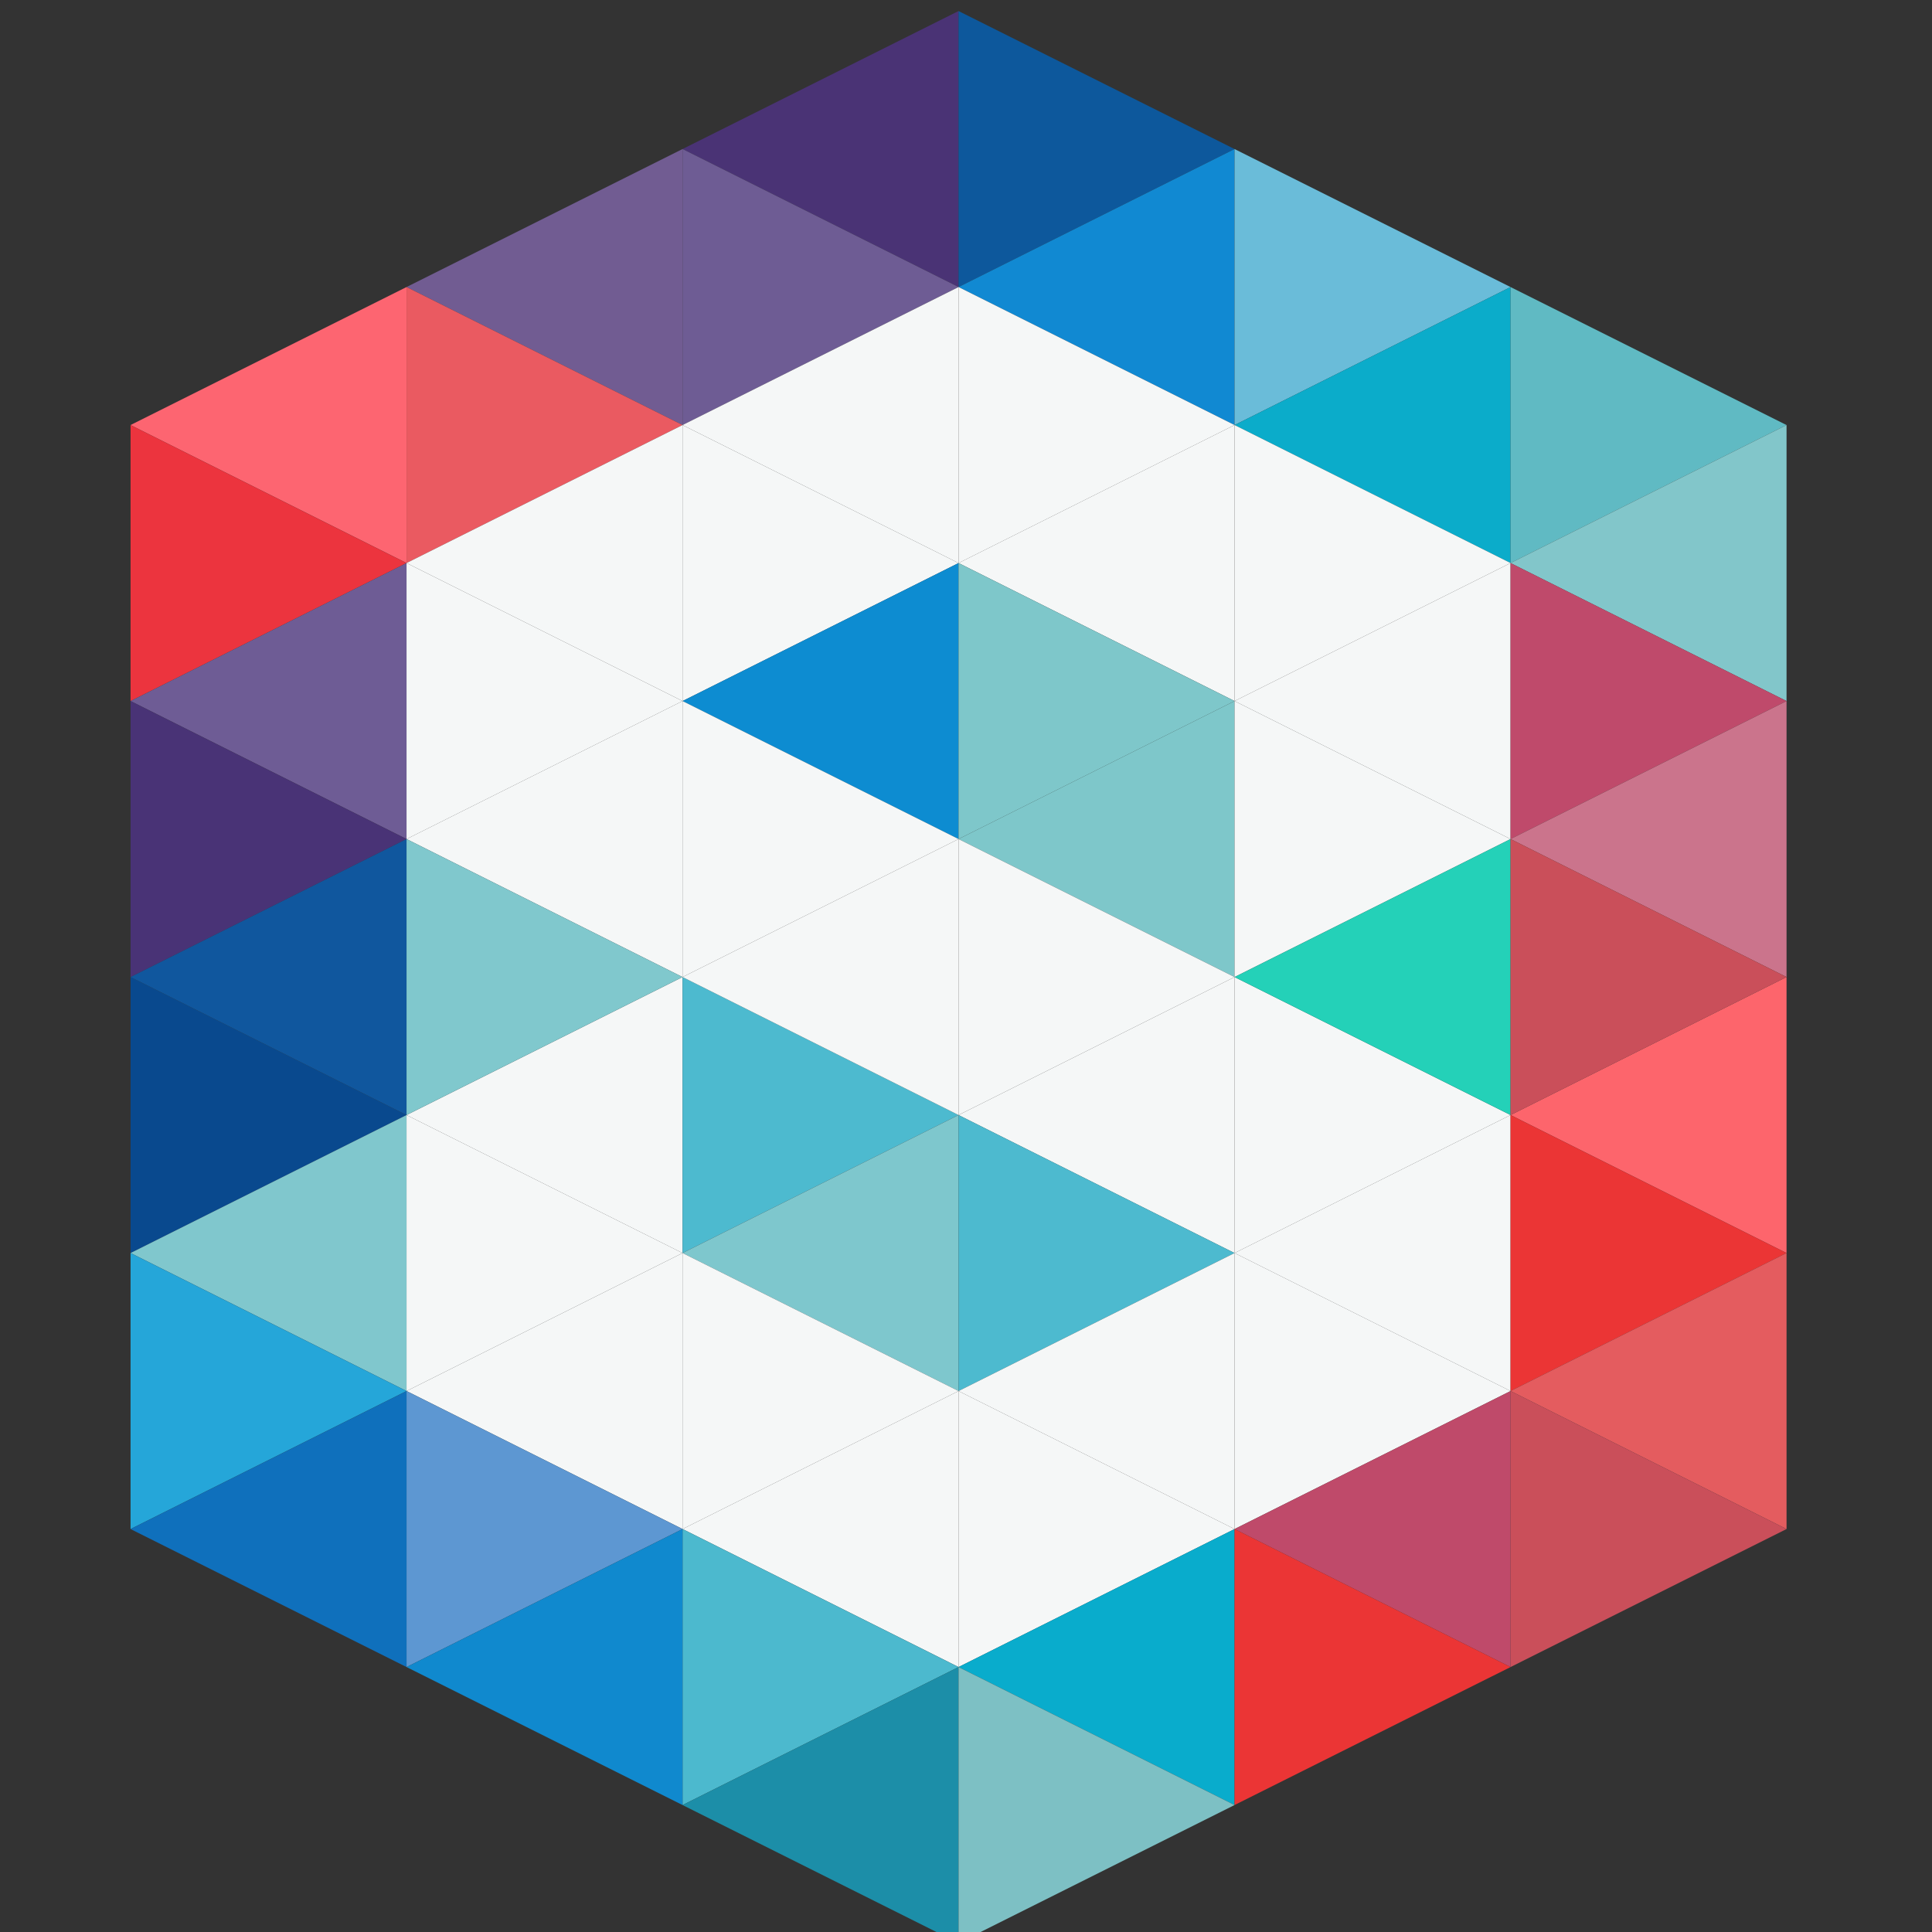 <?xml version="1.0" encoding="utf-8"?>
<!-- Generator: Adobe Illustrator 18.1.0, SVG Export Plug-In . SVG Version: 6.00 Build 0)  -->
<svg version="1.1" xmlns="http://www.w3.org/2000/svg" xmlns:xlink="http://www.w3.org/1999/xlink" x="0px" y="0px"
	 viewBox="0 0 700 700" enable-background="new 0 0 700 700" xml:space="preserve">
<rect x="0" y="0" width="700" height="700" fill="#333333" stroke="none"/>
<g id="Слой_2">
</g>
<g id="Слой_1">
	<polygon fill="#09498E" points="47.3,354 47.3,454 147.3,404 	"/>
	<polygon fill="#F5F7F7" points="247.3,454 247.3,354 147.3,404 	"/>
	<polygon fill="#80C7CD" points="147.3,504 147.3,404 47.3,454 	"/>
	<polygon fill="#F5F7F7" points="147.3,404 147.3,504 247.3,454 	"/>
	<polygon fill="#25A6D9" points="47.3,454 47.3,554 147.3,504 	"/>
	<polygon fill="#F5F7F7" points="247.3,554 247.3,454 147.3,504 	"/>
	<polygon fill="#0F70BC" points="147.3,604 147.3,504 47.3,554 	"/>
	<polygon fill="#5D97D2" points="147.3,504 147.3,604 247.3,554 	"/>
	<polygon fill="#4DBACF" points="247.3,354 247.3,454 347.3,404 	"/>
	<polygon fill="#F5F7F7" points="447.3,454 447.3,354 347.3,404 	"/>
	<polygon fill="#7EC7CD" points="347.3,504 347.3,404 247.3,454 	"/>
	<polygon fill="#4DBACF" points="347.3,404 347.3,504 447.3,454 	"/>
	<polygon fill="#F5F7F7" points="247.3,454 247.3,554 347.3,504 	"/>
	<polygon fill="#F5F7F7" points="447.3,554 447.3,454 347.3,504 	"/>
	<polygon fill="#F5F7F7" points="347.3,604 347.3,504 247.3,554 	"/>
	<polygon fill="#F5F7F7" points="347.3,504 347.3,604 447.3,554 	"/>
	<polygon fill="#4CB9CE" points="247.3,554 247.3,654 347.3,604 	"/>
	<polygon fill="#09ACCC" points="447.3,654 447.3,554 347.3,604 	"/>
	<polygon fill="#1C8EA8" points="347.3,704 347.3,604 247.3,654 	"/>
	<polygon fill="#7DC0C4" points="347.3,604 347.3,704 447.3,654 	"/>
	<polygon fill="#F5F7F7" points="447.3,354 447.3,454 547.3,404 	"/>
	<polygon fill="#FD656C" points="647.3,454 647.3,354 547.3,404 	"/>
	<polygon fill="#F5F7F7" points="547.3,504 547.3,404 447.3,454 	"/>
	<polygon fill="#EB3535" points="547.3,404 547.3,504 647.3,454 	"/>
	<polygon fill="#F5F7F7" points="447.3,454 447.3,554 547.3,504 	"/>
	<polygon fill="#E45C5F" points="647.3,554 647.3,454 547.3,504 	"/>
	<polygon fill="#BF4A6A" points="547.3,604 547.3,504 447.3,554 	"/>
	<polygon fill="#CA4F5A" points="547.3,504 547.3,604 647.3,554 	"/>
	<polygon fill="#EB3535" points="447.3,554 447.3,654 547.3,604 	"/>
	<polygon fill="#1089CE" points="247.3,654 247.3,554 147.3,604 	"/>
	<polygon fill="#715C92" points="247.3,154 247.3,54 147.3,104 	"/>
	<polygon fill="#FD6571" points="147.3,204 147.3,104 47.3,154 	"/>
	<polygon fill="#EA5A61" points="147.3,104 147.3,204 247.3,154 	"/>
	<polygon fill="#4A3375" points="347.3,104 347.3,4 247.3,54 	"/>
	<polygon fill="#0D589C" points="347.3,4 347.3,104 447.3,54 	"/>
	<polygon fill="#6E5C94" points="247.3,54 247.3,154 347.3,104 	"/>
	<polygon fill="#1189D2" points="447.3,154 447.3,54 347.3,104 	"/>
	<polygon fill="#F5F7F7" points="347.3,204 347.3,104 247.3,154 	"/>
	<polygon fill="#F5F7F7" points="347.3,104 347.3,204 447.3,154 	"/>
	<polygon fill="#F5F7F7" points="247.3,154 247.3,254 347.3,204 	"/>
	<polygon fill="#F5F7F7" points="447.3,254 447.3,154 347.3,204 	"/>
	<polygon fill="#0D8CD1" points="347.3,304 347.3,204 247.3,254 	"/>
	<polygon fill="#7EC7CA" points="347.3,204 347.3,304 447.3,254 	"/>
	<polygon fill="#F5F7F7" points="247.3,254 247.3,354 347.3,304 	"/>
	<polygon fill="#7EC7CA" points="447.3,354 447.3,254 347.3,304 	"/>
	<polygon fill="#F5F7F7" points="347.3,404 347.3,304 247.3,354 	"/>
	<polygon fill="#F5F7F7" points="347.3,304 347.3,404 447.3,354 	"/>
	<polygon fill="#6ABCD9" points="447.3,54 447.3,154 547.3,104 	"/>
	<polygon fill="#0BACCA" points="547.3,204 547.3,104 447.3,154 	"/>
	<polygon fill="#60BAC3" points="547.3,104 547.3,204 647.3,154 	"/>
	<polygon fill="#F5F7F7" points="447.3,154 447.3,254 547.3,204 	"/>
	<polygon fill="#82C6CA" points="647.3,254 647.3,154 547.3,204 	"/>
	<polygon fill="#F5F7F7" points="547.3,304 547.3,204 447.3,254 	"/>
	<polygon fill="#BF4A6B" points="547.3,204 547.3,304 647.3,254 	"/>
	<polygon fill="#F5F7F7" points="447.3,254 447.3,354 547.3,304 	"/>
	<polygon fill="#CB748C" points="647.3,354 647.3,254 547.3,304 	"/>
	<polygon fill="#24D1B8" points="547.3,404 547.3,304 447.3,354 	"/>
	<polygon fill="#CA4F5A" points="547.3,304 547.3,404 647.3,354 	"/>
	<polygon fill="#EC343E" points="47.3,154 47.3,254 147.3,204 	"/>
	<polygon fill="#F5F7F7" points="247.3,254 247.3,154 147.3,204 	"/>
	<polygon fill="#6E5C95" points="147.3,304 147.3,204 47.3,254 	"/>
	<polygon fill="#F5F7F7" points="147.3,204 147.3,304 247.3,254 	"/>
	<polygon fill="#493376" points="47.3,254 47.3,354 147.3,304 	"/>
	<polygon fill="#F5F7F7" points="247.3,354 247.3,254 147.3,304 	"/>
	<polygon fill="#10579E" points="147.3,404 147.3,304 47.3,354 	"/>
	<polygon fill="#80C8CD" points="147.3,304 147.3,404 247.3,354 	"/>
</g>
</svg>
